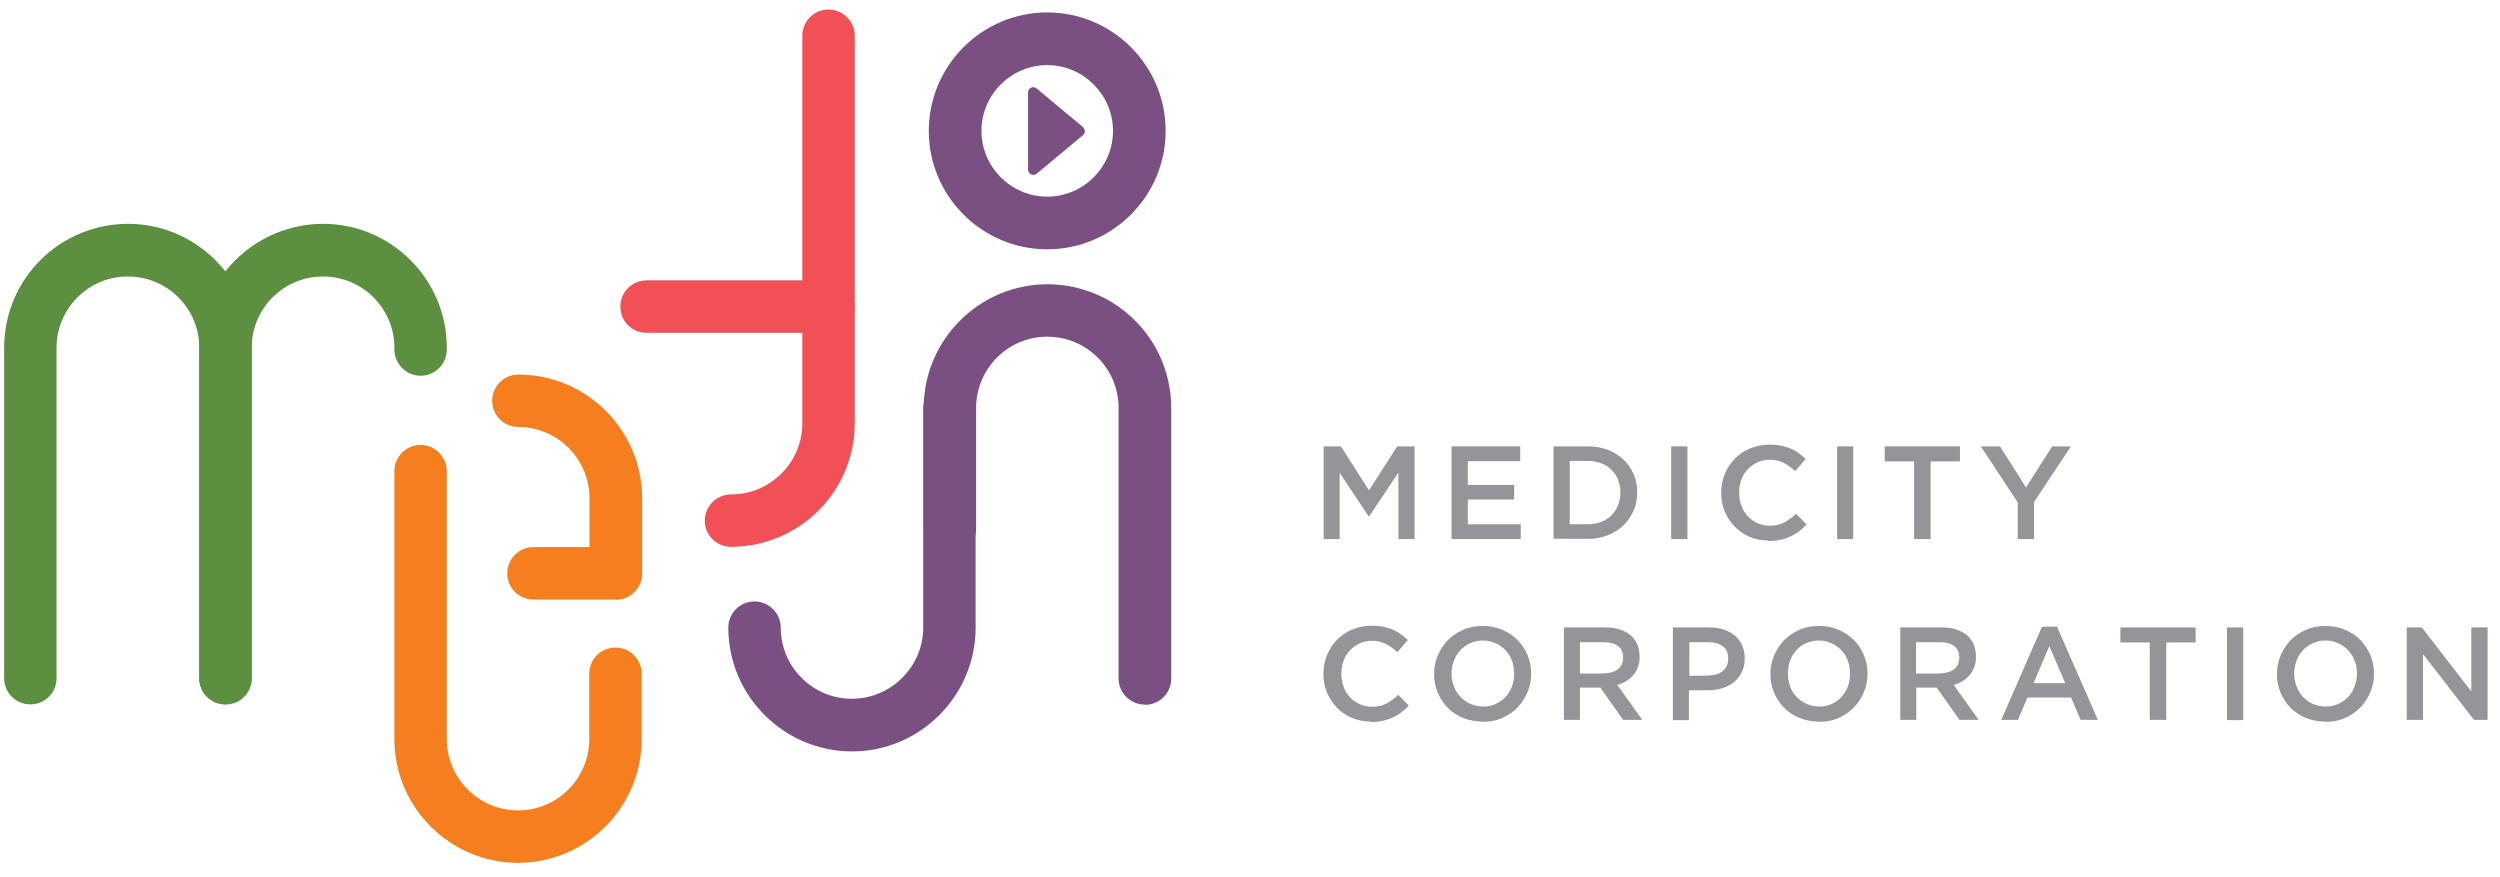 <svg width="151" height="53" viewBox="0 0 151 53" fill="none" xmlns="http://www.w3.org/2000/svg">
<g clip-path="url(#clip0_1_55)">
<path d="M31.297 52.115C27.178 52.115 23.821 48.758 23.821 44.639V28.456C23.821 27.576 24.539 26.873 25.404 26.873C26.269 26.873 26.987 27.591 26.987 28.456V44.639C26.987 47.013 28.922 48.948 31.297 48.948C33.671 48.948 35.592 47.013 35.592 44.639V40.696C35.592 39.816 36.295 39.112 37.175 39.112C38.054 39.112 38.758 39.831 38.758 40.696V44.639C38.758 48.758 35.401 52.115 31.282 52.115" fill="#F57E1F"/>
<path d="M37.189 36.21H32.22C31.341 36.21 30.637 35.507 30.637 34.627C30.637 33.748 31.355 33.044 32.22 33.044H35.606V30.098C35.606 27.723 33.671 25.788 31.311 25.788C30.432 25.788 29.728 25.084 29.728 24.205C29.728 23.325 30.446 22.622 31.311 22.622C35.43 22.622 38.787 25.979 38.787 30.098V34.642C38.787 35.521 38.069 36.225 37.204 36.225" fill="#F57E1F"/>
<path d="M13.618 42.543C12.739 42.543 12.035 41.839 12.035 40.959V20.995C12.035 18.62 10.101 16.7 7.726 16.7C6.714 16.7 5.762 17.037 4.985 17.682C3.988 18.503 3.416 19.719 3.416 20.995V40.959C3.416 41.839 2.713 42.543 1.833 42.543C0.954 42.543 0.25 41.839 0.25 40.959V20.995C0.25 18.752 1.247 16.656 2.962 15.234C4.296 14.134 5.996 13.519 7.726 13.519C11.845 13.519 15.202 16.876 15.202 20.995V40.959C15.202 41.839 14.498 42.543 13.618 42.543Z" fill="#5C8F3F"/>
<path d="M13.618 42.543C12.739 42.543 12.035 41.839 12.035 40.959V20.995C12.035 18.752 13.018 16.656 14.747 15.234C16.081 14.134 17.782 13.519 19.511 13.519C23.63 13.519 26.987 16.876 26.987 20.995V21.112C26.987 21.991 26.269 22.695 25.404 22.695C24.539 22.695 23.821 21.977 23.821 21.112V20.995C23.821 18.62 21.886 16.7 19.511 16.7C18.5 16.7 17.547 17.037 16.77 17.682C15.773 18.503 15.202 19.719 15.202 20.995V40.959C15.202 41.839 14.498 42.543 13.618 42.543Z" fill="#5C8F3F"/>
<path d="M69.145 42.557C68.265 42.557 67.562 41.839 67.562 40.974V24.63C67.562 23.34 66.99 22.138 65.993 21.317C65.216 20.672 64.263 20.335 63.252 20.335C60.877 20.335 58.957 22.27 58.957 24.645V31.901C58.957 32.78 58.239 33.484 57.374 33.484C56.509 33.484 55.791 32.78 55.791 31.901V24.645C55.791 20.526 59.148 17.169 63.267 17.169C64.996 17.169 66.697 17.77 68.031 18.884C69.76 20.306 70.743 22.416 70.743 24.645V40.989C70.743 41.868 70.024 42.572 69.159 42.572" fill="#7A5083"/>
<path d="M51.467 45.386C47.348 45.386 43.991 42.03 43.991 37.91C43.991 37.031 44.694 36.327 45.574 36.327C46.453 36.327 47.157 37.046 47.157 37.91C47.157 40.285 49.092 42.206 51.452 42.206C53.812 42.206 55.762 40.27 55.762 37.91V24.645C55.762 23.765 56.465 23.061 57.345 23.061C58.224 23.061 58.928 23.765 58.928 24.645V37.91C58.928 42.03 55.571 45.386 51.452 45.386" fill="#7A5083"/>
<path d="M63.252 3.932C61.068 3.932 59.28 5.721 59.28 7.905C59.28 10.089 61.068 11.877 63.252 11.877C65.436 11.877 67.225 10.089 67.225 7.905C67.225 5.721 65.436 3.932 63.252 3.932ZM63.252 15.058C59.309 15.058 56.099 11.848 56.099 7.905C56.099 3.962 59.309 0.751 63.252 0.751C67.195 0.751 70.405 3.962 70.405 7.905C70.405 11.848 67.195 15.058 63.252 15.058Z" fill="#7A5083"/>
<path d="M44.152 33.029C43.273 33.029 42.569 32.311 42.569 31.446C42.569 30.581 43.273 29.863 44.152 29.863C45.163 29.863 46.116 29.526 46.893 28.881C47.89 28.06 48.462 26.843 48.462 25.568V2.159C48.462 1.279 49.165 0.575 50.045 0.575C50.924 0.575 51.628 1.294 51.628 2.159V25.553C51.628 27.796 50.631 29.892 48.916 31.314C47.582 32.414 45.882 33.029 44.152 33.029Z" fill="#F05056"/>
<path d="M50.045 20.101H39.051C38.171 20.101 37.468 19.397 37.468 18.517C37.468 17.638 38.186 16.934 39.051 16.934H50.045C50.924 16.934 51.628 17.652 51.628 18.517C51.628 19.382 50.924 20.101 50.045 20.101Z" fill="#F05056"/>
<path d="M62.402 10.235L65.202 7.905L62.402 5.589V10.235Z" fill="#7A5083"/>
<path d="M62.71 6.263V9.561L64.703 7.905L62.71 6.263ZM62.402 10.558C62.402 10.558 62.314 10.558 62.27 10.528C62.153 10.47 62.094 10.367 62.094 10.235V5.589C62.094 5.471 62.167 5.354 62.27 5.295C62.387 5.237 62.519 5.266 62.607 5.339L65.407 7.67C65.407 7.67 65.524 7.817 65.524 7.919C65.524 8.022 65.48 8.11 65.407 8.169L62.607 10.499C62.607 10.499 62.475 10.572 62.402 10.572" fill="#7A5083"/>
<path d="M79.948 26.961H80.989L82.689 29.614L84.389 26.961H85.445V32.56H84.463V28.544L82.704 31.182H82.66L80.915 28.558V32.56H79.948V26.961Z" fill="#939598"/>
<path d="M87.673 26.961H91.821V27.855H88.655V29.291H91.455V30.171H88.655V31.666H91.851V32.56H87.673V26.961Z" fill="#939598"/>
<path d="M95.911 31.666C96.204 31.666 96.468 31.622 96.717 31.519C96.952 31.431 97.157 31.3 97.333 31.124C97.509 30.948 97.626 30.757 97.729 30.523C97.817 30.288 97.875 30.039 97.875 29.76C97.875 29.467 97.831 29.218 97.729 28.983C97.641 28.749 97.509 28.544 97.333 28.383C97.172 28.207 96.966 28.075 96.717 27.987C96.483 27.884 96.204 27.84 95.911 27.84H94.812V31.666H95.911ZM93.83 26.961H95.911C96.351 26.961 96.747 27.034 97.113 27.166C97.48 27.312 97.787 27.503 98.051 27.752C98.315 28.001 98.52 28.295 98.667 28.632C98.814 28.969 98.887 29.335 98.887 29.731C98.887 30.142 98.814 30.508 98.667 30.845C98.52 31.182 98.315 31.476 98.051 31.739C97.787 31.988 97.48 32.179 97.113 32.326C96.747 32.472 96.351 32.545 95.911 32.545H93.83V26.946V26.961Z" fill="#939598"/>
<path d="M101.921 26.961H100.939V32.56H101.921V26.961Z" fill="#939598"/>
<path d="M106.817 32.648C106.407 32.648 106.025 32.575 105.688 32.428C105.336 32.282 105.043 32.077 104.779 31.813C104.53 31.549 104.325 31.256 104.178 30.904C104.032 30.552 103.959 30.171 103.959 29.775C103.959 29.365 104.032 28.983 104.178 28.632C104.325 28.28 104.516 27.972 104.779 27.708C105.029 27.444 105.336 27.239 105.688 27.093C106.04 26.946 106.421 26.858 106.861 26.858C107.125 26.858 107.345 26.873 107.565 26.917C107.77 26.961 107.975 27.019 108.151 27.093C108.327 27.166 108.488 27.254 108.635 27.371C108.781 27.488 108.928 27.591 109.06 27.723L108.429 28.456C108.21 28.251 107.975 28.075 107.726 27.957C107.477 27.826 107.183 27.767 106.876 27.767C106.612 27.767 106.363 27.826 106.143 27.928C105.923 28.031 105.718 28.177 105.556 28.353C105.395 28.529 105.263 28.734 105.175 28.983C105.087 29.218 105.043 29.482 105.043 29.746C105.043 30.039 105.087 30.288 105.175 30.537C105.263 30.787 105.395 30.992 105.556 31.168C105.718 31.343 105.923 31.49 106.143 31.593C106.363 31.695 106.612 31.754 106.876 31.754C107.213 31.754 107.506 31.695 107.755 31.563C108.004 31.431 108.239 31.256 108.488 31.036L109.118 31.681C108.972 31.827 108.825 31.974 108.664 32.091C108.503 32.208 108.341 32.311 108.151 32.399C107.96 32.487 107.77 32.56 107.55 32.604C107.33 32.648 107.095 32.678 106.832 32.678" fill="#939598"/>
<path d="M111.933 26.961H110.965V32.56H111.933V26.961Z" fill="#939598"/>
<path d="M115.612 27.869H113.838V26.961H118.382V27.869H116.609V32.56H115.612V27.869Z" fill="#939598"/>
<path d="M121.871 30.347L119.643 26.961H120.801L122.37 29.438L123.953 26.961H125.081L122.853 30.332V32.56H121.871V30.347Z" fill="#939598"/>
<path d="M82.792 43.583C82.381 43.583 82 43.51 81.663 43.364C81.311 43.217 81.018 43.012 80.754 42.748C80.505 42.484 80.3 42.191 80.153 41.839C80.007 41.487 79.933 41.106 79.933 40.71C79.933 40.3 80.007 39.919 80.153 39.567C80.3 39.215 80.49 38.907 80.754 38.644C81.018 38.38 81.311 38.174 81.663 38.028C82.015 37.881 82.411 37.793 82.836 37.793C83.085 37.793 83.32 37.808 83.539 37.852C83.745 37.896 83.95 37.955 84.126 38.028C84.302 38.101 84.463 38.204 84.609 38.306C84.756 38.409 84.903 38.526 85.034 38.658L84.404 39.391C84.184 39.186 83.95 39.01 83.701 38.893C83.451 38.761 83.158 38.702 82.85 38.702C82.587 38.702 82.337 38.761 82.118 38.863C81.898 38.966 81.692 39.112 81.531 39.288C81.37 39.464 81.238 39.669 81.15 39.919C81.062 40.153 81.018 40.417 81.018 40.681C81.018 40.974 81.062 41.223 81.15 41.472C81.238 41.722 81.37 41.927 81.531 42.103C81.692 42.279 81.898 42.425 82.118 42.528C82.352 42.631 82.587 42.689 82.85 42.689C83.188 42.689 83.481 42.631 83.73 42.499C83.979 42.367 84.214 42.191 84.463 41.971L85.093 42.616C84.947 42.777 84.8 42.909 84.639 43.026C84.478 43.144 84.316 43.246 84.126 43.334C83.95 43.422 83.745 43.481 83.525 43.539C83.305 43.583 83.07 43.613 82.806 43.613" fill="#939598"/>
<path d="M89.579 42.675C89.857 42.675 90.106 42.631 90.341 42.513C90.575 42.411 90.766 42.264 90.942 42.088C91.103 41.912 91.235 41.707 91.323 41.458C91.411 41.223 91.455 40.959 91.455 40.696C91.455 40.403 91.411 40.153 91.323 39.904C91.235 39.655 91.103 39.45 90.927 39.274C90.766 39.098 90.561 38.951 90.326 38.849C90.092 38.746 89.843 38.687 89.564 38.687C89.285 38.687 89.036 38.746 88.802 38.849C88.567 38.951 88.377 39.098 88.201 39.274C88.04 39.45 87.908 39.655 87.82 39.904C87.732 40.139 87.673 40.403 87.673 40.666C87.673 40.959 87.717 41.209 87.82 41.458C87.908 41.707 88.04 41.912 88.215 42.088C88.377 42.264 88.582 42.411 88.816 42.513C89.051 42.616 89.3 42.675 89.579 42.675ZM89.549 43.583C89.124 43.583 88.728 43.51 88.362 43.364C88.01 43.217 87.702 43.012 87.439 42.748C87.189 42.484 86.984 42.176 86.838 41.839C86.691 41.487 86.618 41.121 86.618 40.725C86.618 40.315 86.691 39.948 86.838 39.596C86.984 39.245 87.189 38.937 87.439 38.673C87.702 38.409 88.01 38.204 88.362 38.042C88.714 37.881 89.11 37.808 89.549 37.808C89.989 37.808 90.37 37.881 90.737 38.042C91.088 38.189 91.396 38.394 91.66 38.658C91.924 38.922 92.115 39.23 92.261 39.567C92.408 39.919 92.481 40.285 92.481 40.681C92.481 41.091 92.408 41.458 92.261 41.81C92.115 42.161 91.909 42.469 91.66 42.733C91.396 42.997 91.088 43.202 90.737 43.364C90.385 43.525 89.989 43.598 89.549 43.598" fill="#939598"/>
<path d="M96.893 40.666C97.245 40.666 97.523 40.578 97.729 40.417C97.934 40.241 98.037 40.021 98.037 39.728C98.037 39.406 97.934 39.171 97.729 39.025C97.523 38.863 97.245 38.79 96.864 38.79H95.427V40.681H96.864L96.893 40.666ZM94.475 37.896H96.966C97.318 37.896 97.626 37.94 97.905 38.042C98.183 38.145 98.403 38.277 98.579 38.453C98.725 38.599 98.843 38.79 98.916 38.981C98.989 39.186 99.033 39.406 99.033 39.655C99.033 39.904 99.004 40.109 98.931 40.285C98.872 40.476 98.769 40.637 98.652 40.769C98.535 40.916 98.388 41.033 98.227 41.135C98.066 41.238 97.89 41.311 97.685 41.37L99.195 43.481H98.037L96.659 41.531H95.427V43.481H94.46V37.881L94.475 37.896Z" fill="#939598"/>
<path d="M103.182 40.798C103.548 40.798 103.856 40.71 104.061 40.52C104.281 40.329 104.384 40.095 104.384 39.801C104.384 39.45 104.281 39.2 104.061 39.039C103.841 38.863 103.548 38.79 103.182 38.79H102.038V40.813H103.182V40.798ZM101.056 37.896H103.255C103.577 37.896 103.871 37.94 104.135 38.028C104.398 38.116 104.618 38.248 104.809 38.409C104.999 38.57 105.131 38.775 105.234 38.995C105.336 39.23 105.38 39.479 105.38 39.758C105.38 40.08 105.322 40.358 105.205 40.608C105.087 40.842 104.926 41.047 104.721 41.209C104.516 41.37 104.281 41.487 104.003 41.575C103.724 41.663 103.446 41.692 103.123 41.692H102.009V43.495H101.042V37.896H101.056Z" fill="#939598"/>
<path d="M109.881 42.675C110.159 42.675 110.408 42.631 110.643 42.513C110.877 42.411 111.068 42.264 111.229 42.088C111.39 41.912 111.522 41.707 111.61 41.458C111.698 41.223 111.742 40.959 111.742 40.696C111.742 40.403 111.698 40.153 111.61 39.904C111.522 39.655 111.39 39.45 111.215 39.274C111.053 39.098 110.848 38.951 110.614 38.849C110.379 38.746 110.13 38.687 109.851 38.687C109.573 38.687 109.324 38.746 109.089 38.849C108.855 38.951 108.664 39.098 108.503 39.274C108.341 39.45 108.21 39.655 108.122 39.904C108.034 40.139 107.99 40.403 107.99 40.666C107.99 40.959 108.034 41.209 108.122 41.458C108.21 41.707 108.341 41.912 108.517 42.088C108.679 42.264 108.884 42.411 109.118 42.513C109.353 42.616 109.602 42.675 109.881 42.675ZM109.866 43.583C109.441 43.583 109.045 43.51 108.679 43.364C108.327 43.217 108.019 43.012 107.755 42.748C107.506 42.484 107.301 42.176 107.154 41.839C107.008 41.487 106.934 41.121 106.934 40.725C106.934 40.315 107.008 39.948 107.154 39.596C107.301 39.245 107.506 38.937 107.755 38.673C108.019 38.409 108.327 38.204 108.679 38.042C109.03 37.881 109.426 37.808 109.866 37.808C110.306 37.808 110.687 37.881 111.053 38.042C111.405 38.189 111.713 38.394 111.977 38.658C112.241 38.922 112.431 39.23 112.578 39.567C112.724 39.919 112.798 40.285 112.798 40.681C112.798 41.091 112.724 41.458 112.578 41.81C112.431 42.161 112.226 42.469 111.977 42.733C111.713 42.997 111.405 43.202 111.053 43.364C110.701 43.525 110.306 43.598 109.866 43.598" fill="#939598"/>
<path d="M117.195 40.666C117.547 40.666 117.825 40.578 118.031 40.417C118.236 40.241 118.339 40.021 118.339 39.728C118.339 39.406 118.236 39.171 118.031 39.025C117.825 38.863 117.547 38.79 117.166 38.79H115.729V40.681H117.181L117.195 40.666ZM114.791 37.896H117.283C117.635 37.896 117.943 37.94 118.221 38.042C118.5 38.145 118.72 38.277 118.896 38.453C119.042 38.599 119.159 38.79 119.233 38.981C119.306 39.186 119.35 39.406 119.35 39.655C119.35 39.904 119.321 40.109 119.247 40.285C119.174 40.476 119.086 40.637 118.969 40.769C118.852 40.916 118.705 41.033 118.544 41.135C118.383 41.238 118.207 41.311 118.001 41.37L119.511 43.481H118.353L116.975 41.531H115.744V43.481H114.777V37.881L114.791 37.896Z" fill="#939598"/>
<path d="M123.777 39.025L124.744 41.267H122.824L123.777 39.025ZM123.337 37.852L120.874 43.481H121.886L122.458 42.132H125.096L125.668 43.481H126.709L124.246 37.852H123.337Z" fill="#939598"/>
<path d="M128.072 37.896V38.805H129.845V43.481H130.842V38.805H132.616V37.896H128.072Z" fill="#939598"/>
<path d="M135.489 37.896H134.507V43.495H135.489V37.896Z" fill="#939598"/>
<path d="M140.473 42.675C140.751 42.675 141.001 42.631 141.235 42.513C141.47 42.411 141.66 42.264 141.836 42.088C141.997 41.912 142.129 41.707 142.217 41.458C142.305 41.223 142.364 40.959 142.364 40.696C142.364 40.403 142.32 40.153 142.217 39.904C142.129 39.655 141.997 39.45 141.821 39.274C141.66 39.098 141.455 38.951 141.22 38.849C140.986 38.746 140.737 38.687 140.458 38.687C140.18 38.687 139.93 38.746 139.696 38.849C139.461 38.951 139.271 39.098 139.095 39.274C138.934 39.45 138.802 39.655 138.714 39.904C138.626 40.139 138.567 40.403 138.567 40.666C138.567 40.959 138.611 41.209 138.714 41.458C138.802 41.707 138.934 41.912 139.095 42.088C139.256 42.264 139.461 42.411 139.696 42.513C139.93 42.616 140.18 42.675 140.458 42.675M140.458 43.583C140.033 43.583 139.637 43.51 139.271 43.364C138.919 43.217 138.611 43.012 138.347 42.748C138.083 42.484 137.893 42.176 137.746 41.839C137.6 41.487 137.526 41.121 137.526 40.725C137.526 40.315 137.6 39.948 137.746 39.596C137.893 39.245 138.098 38.937 138.347 38.673C138.611 38.409 138.919 38.204 139.271 38.042C139.623 37.881 140.018 37.808 140.458 37.808C140.898 37.808 141.279 37.881 141.645 38.042C141.997 38.189 142.305 38.394 142.569 38.658C142.818 38.922 143.023 39.23 143.17 39.567C143.317 39.919 143.39 40.285 143.39 40.681C143.39 41.091 143.317 41.458 143.17 41.81C143.023 42.161 142.818 42.469 142.569 42.733C142.305 42.997 141.997 43.202 141.645 43.364C141.294 43.525 140.898 43.598 140.458 43.598" fill="#939598"/>
<path d="M149.268 37.896V41.766L146.278 37.896H145.369V43.481H146.351V39.508L149.429 43.481H150.25V37.896H149.268Z" fill="#939598"/>
</g>
<defs>
<clipPath id="clip0_1_55">
<rect width="150" height="51.539" fill="white" transform="translate(0.25 0.575)"/>
</clipPath>
</defs>
</svg>
